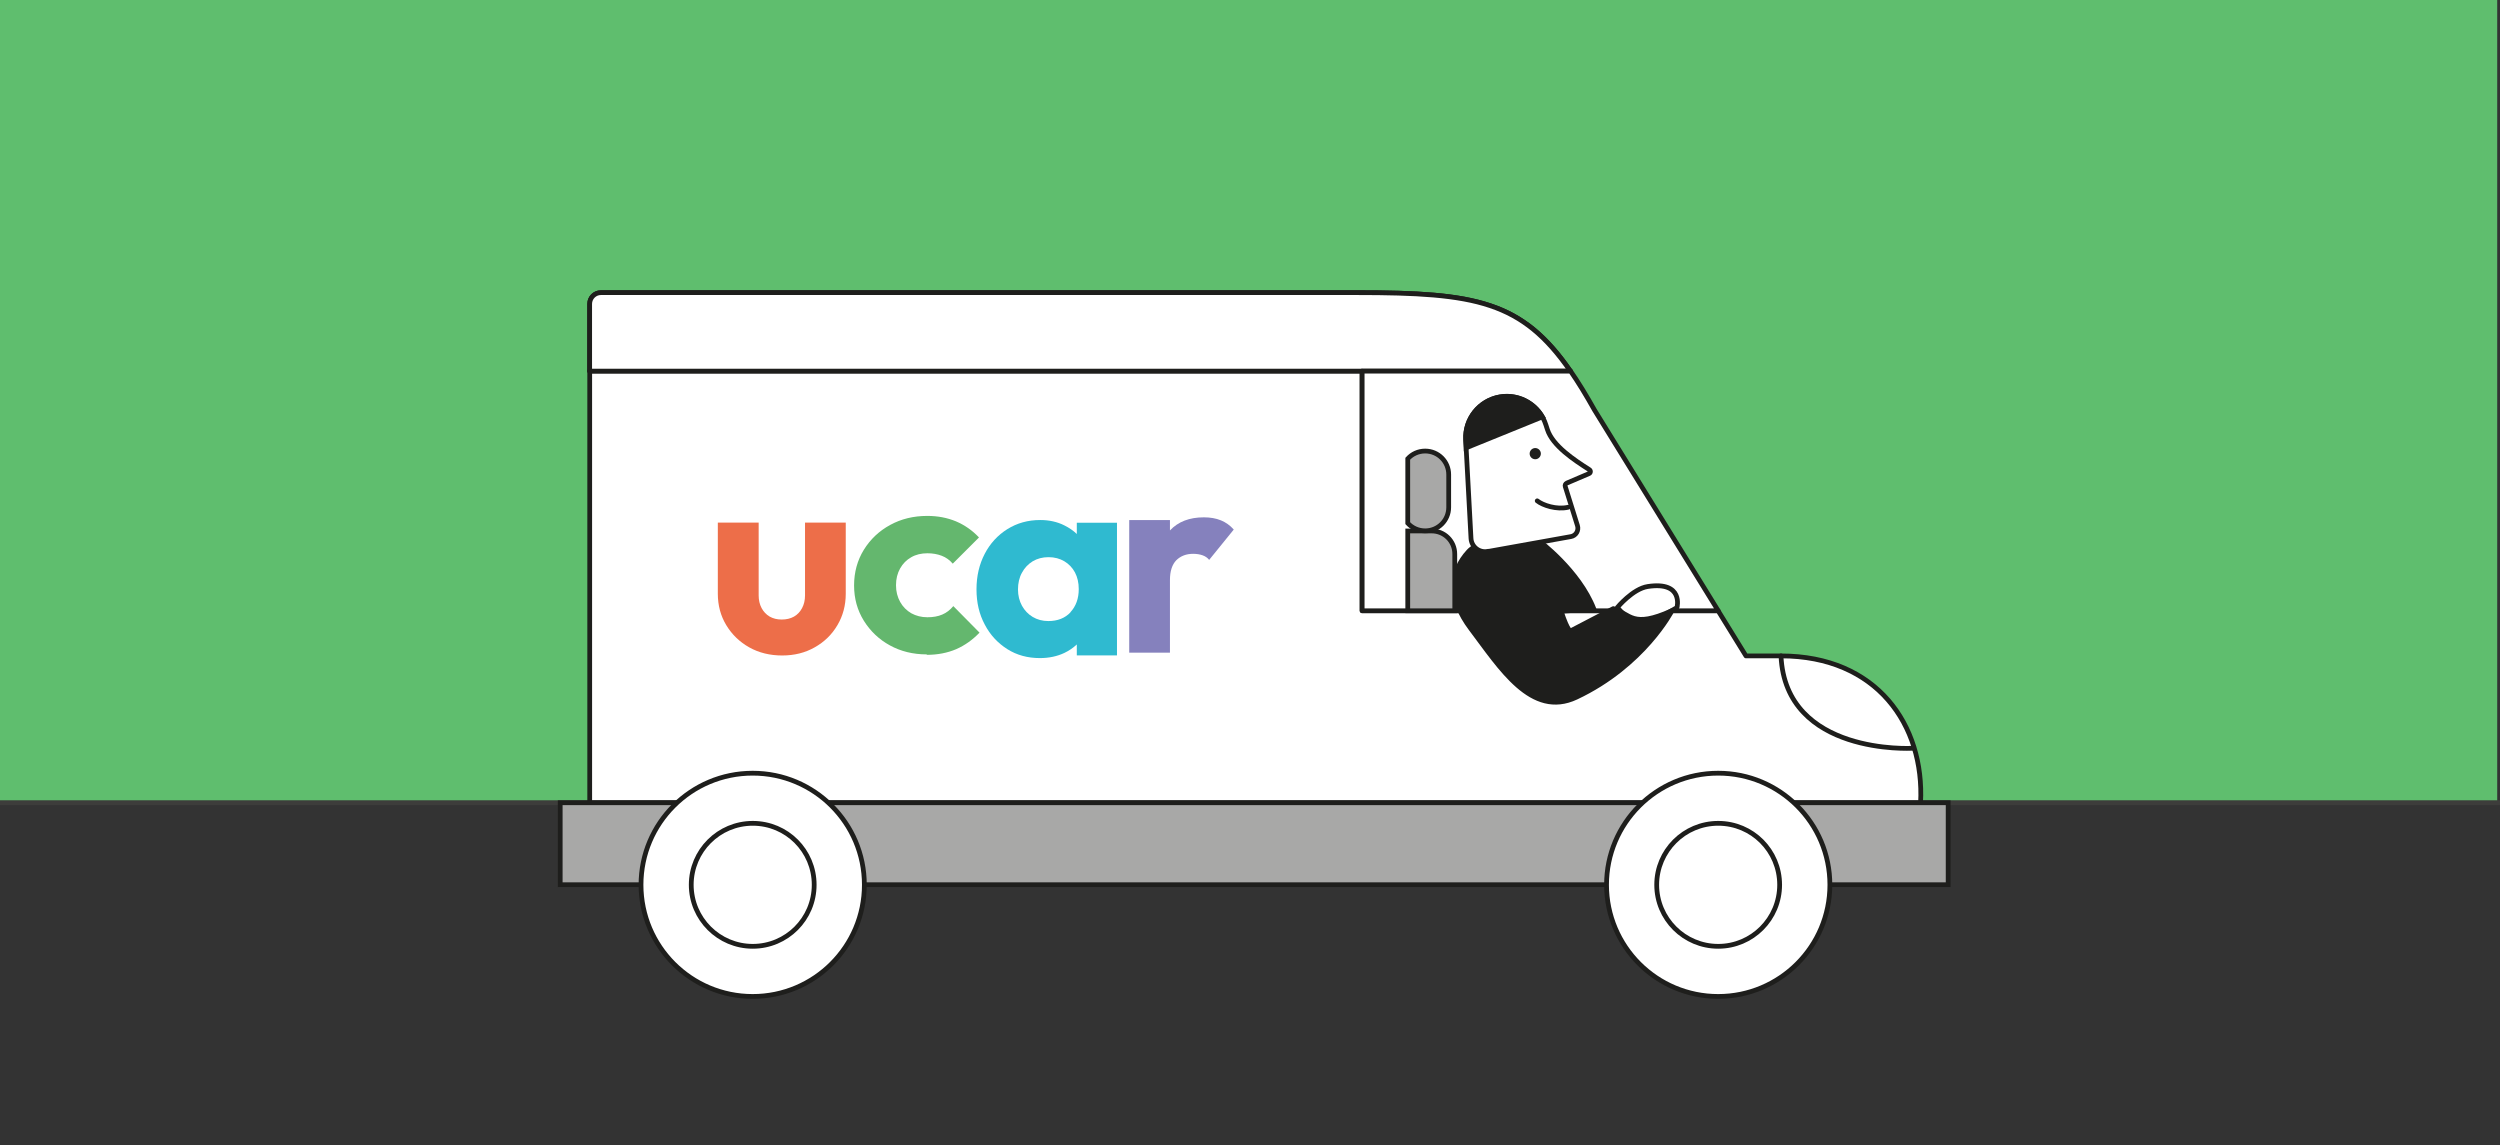 <svg width="299" height="137" viewBox="0 0 299 137" fill="none" xmlns="http://www.w3.org/2000/svg">
<rect x="0" y="0" width="299" height="137" fill="#333333" stroke="none"/>
<rect width="298.667" height="96" fill="#5FBE6E"/>
<g clip-path="url(#clip0_568_13283)">
<path d="M299 96L0 96" stroke="#3D3D3B" stroke-width="0.57" stroke-miterlimit="10" stroke-linecap="round"/>
<path d="M70.523 36.347V44.389H187.823C182.045 36.023 176.513 35 162.288 35H71.871C71.119 35 70.523 35.609 70.523 36.347Z" fill="white"/>
<path d="M70.523 36.347V44.389H187.823C182.045 36.023 176.513 35 162.288 35H71.871C71.119 35 70.523 35.609 70.523 36.347Z" stroke="#1E1E1C" stroke-width="0.57" stroke-linecap="round" stroke-linejoin="round"/>
<path d="M70.529 44.375V96.007H229.701C230.18 86.67 224.441 78.447 213.001 78.447H208.817L205.487 73.046H162.902V44.375H70.516H70.529Z" fill="white"/>
<path d="M70.529 44.375V96.007H229.701C230.18 86.67 224.441 78.447 213.001 78.447H208.817L205.487 73.046H162.902V44.375H70.516H70.529Z" stroke="#1E1E1C" stroke-width="0.57" stroke-linecap="round" stroke-linejoin="round"/>
<path d="M70.523 36.347V44.389H187.823C182.045 36.023 176.513 35 162.288 35H71.871C71.119 35 70.523 35.609 70.523 36.347Z" fill="white"/>
<path d="M70.523 36.347V44.389H187.823C182.045 36.023 176.513 35 162.288 35H71.871C71.119 35 70.523 35.609 70.523 36.347Z" stroke="#1E1E1C" stroke-width="0.57" stroke-linecap="round" stroke-linejoin="round"/>
<path d="M162.914 44.375V73.046H205.499L190.691 49.024C189.706 47.263 188.773 45.735 187.841 44.388H162.927L162.914 44.375Z" fill="white"/>
<path d="M162.914 44.375V73.046H205.499L190.691 49.024C189.706 47.263 188.773 45.735 187.841 44.388H162.927L162.914 44.375Z" stroke="#1E1E1C" stroke-width="0.57" stroke-linecap="round" stroke-linejoin="round"/>
<path d="M233 96.008H67V105.811H233V96.008Z" fill="#A8A8A7"/>
<path d="M233 96.008H67V105.811H233V96.008Z" stroke="#1E1E1C" stroke-width="0.57" stroke-miterlimit="10" stroke-linecap="round"/>
<path d="M192.141 105.824C192.141 98.456 198.126 92.473 205.498 92.473C212.87 92.473 218.855 98.456 218.855 105.824C218.855 113.193 212.87 119.176 205.498 119.176C198.126 119.176 192.141 113.193 192.141 105.824Z" fill="white"/>
<path d="M205.498 119.176C212.875 119.176 218.855 113.198 218.855 105.824C218.855 98.45 212.875 92.473 205.498 92.473C198.121 92.473 192.141 98.45 192.141 105.824C192.141 113.198 198.121 119.176 205.498 119.176Z" stroke="#1E1E1C" stroke-width="0.57" stroke-linecap="round" stroke-linejoin="round"/>
<path d="M76.664 105.824C76.664 98.456 82.65 92.473 90.021 92.473C97.393 92.473 103.378 98.456 103.378 105.824C103.378 113.193 97.393 119.176 90.021 119.176C82.65 119.176 76.664 113.193 76.664 105.824Z" fill="white"/>
<path d="M90.021 119.176C97.398 119.176 103.378 113.198 103.378 105.824C103.378 98.45 97.398 92.473 90.021 92.473C82.644 92.473 76.664 98.45 76.664 105.824C76.664 113.198 82.644 119.176 90.021 119.176Z" stroke="#1E1E1C" stroke-width="0.57" stroke-linecap="round" stroke-linejoin="round"/>
<path d="M82.672 105.824C82.672 101.771 85.963 98.469 90.031 98.469C94.099 98.469 97.376 101.758 97.376 105.824C97.376 109.891 94.086 113.18 90.031 113.18C85.975 113.18 82.672 109.891 82.672 105.824Z" fill="white"/>
<path d="M82.672 105.824C82.672 101.771 85.963 98.469 90.031 98.469C94.099 98.469 97.376 101.758 97.376 105.824C97.376 109.891 94.086 113.18 90.031 113.18C85.975 113.18 82.672 109.891 82.672 105.824Z" stroke="#1E1E1C" stroke-width="0.57" stroke-linecap="round" stroke-linejoin="round"/>
<path d="M198.141 105.824C198.141 101.771 201.431 98.469 205.499 98.469C209.567 98.469 212.845 101.758 212.845 105.824C212.845 109.891 209.555 113.18 205.499 113.18C201.444 113.18 198.141 109.891 198.141 105.824Z" fill="white"/>
<path d="M198.141 105.824C198.141 101.771 201.431 98.469 205.499 98.469C209.567 98.469 212.845 101.758 212.845 105.824C212.845 109.891 209.555 113.18 205.499 113.18C201.444 113.18 198.141 109.891 198.141 105.824Z" stroke="#1E1E1C" stroke-width="0.57" stroke-linecap="round" stroke-linejoin="round"/>
<path d="M228.723 89.494C228.723 89.494 213.539 90.361 213.008 78.447" stroke="#1E1E1C" stroke-width="0.57" stroke-linecap="round" stroke-linejoin="round"/>
<path d="M110.842 78.266C109.209 78.266 107.732 77.904 106.437 77.191C105.128 76.479 104.092 75.482 103.314 74.239C102.537 72.983 102.148 71.584 102.148 70.017C102.148 68.45 102.537 67.013 103.314 65.757C104.092 64.5 105.128 63.516 106.45 62.791C107.771 62.066 109.248 61.703 110.906 61.703C112.15 61.703 113.29 61.923 114.327 62.351C115.363 62.791 116.283 63.425 117.086 64.28L113.951 67.414C113.575 66.974 113.135 66.663 112.63 66.469C112.124 66.275 111.541 66.171 110.919 66.171C110.181 66.171 109.533 66.326 108.976 66.65C108.419 66.961 107.978 67.414 107.655 67.984C107.331 68.567 107.162 69.227 107.162 69.991C107.162 70.755 107.331 71.39 107.655 71.986C107.978 72.568 108.432 73.022 108.989 73.345C109.559 73.656 110.194 73.824 110.919 73.824C111.593 73.824 112.189 73.721 112.694 73.501C113.213 73.281 113.64 72.944 114.016 72.49L117.151 75.663C116.322 76.531 115.389 77.191 114.353 77.645C113.316 78.085 112.15 78.318 110.842 78.318" fill="#64B76E"/>
<path d="M128.047 73.216C127.387 73.928 126.493 74.278 125.379 74.278C124.679 74.278 124.057 74.109 123.513 73.786C122.969 73.462 122.541 73.009 122.23 72.452C121.919 71.882 121.751 71.234 121.751 70.496C121.751 69.758 121.906 69.059 122.23 68.489C122.541 67.906 122.969 67.466 123.513 67.129C124.057 66.805 124.692 66.637 125.405 66.637C126.117 66.637 126.752 66.805 127.296 67.129C127.84 67.453 128.268 67.906 128.566 68.463C128.864 69.033 129.019 69.693 129.019 70.457C129.019 71.584 128.682 72.516 128.022 73.216M128.786 62.519V63.866C128.371 63.464 127.879 63.128 127.309 62.843C126.441 62.403 125.469 62.195 124.407 62.195C122.943 62.195 121.647 62.558 120.481 63.283C119.328 64.008 118.421 64.993 117.774 66.236C117.126 67.479 116.789 68.891 116.789 70.483C116.789 72.076 117.113 73.449 117.774 74.692C118.421 75.935 119.328 76.907 120.468 77.632C121.609 78.357 122.917 78.707 124.368 78.707C125.456 78.707 126.441 78.499 127.309 78.085C127.879 77.813 128.358 77.476 128.786 77.075V78.383H133.592V62.519H128.786Z" fill="#2FBAD0"/>
<path d="M146.028 62.236C145.432 61.99 144.745 61.873 143.981 61.873C142.258 61.873 140.911 62.391 139.926 63.44V62.197H135.055V78.061H139.926V69.371C139.926 68.309 140.185 67.519 140.69 67.001C141.209 66.496 141.869 66.237 142.699 66.237C143.139 66.237 143.515 66.302 143.839 66.418C144.163 66.535 144.422 66.716 144.616 66.962L147.557 63.336C147.116 62.831 146.598 62.469 146.002 62.223" fill="#8581BD"/>
<path d="M96.281 62.506V71.221C96.281 71.778 96.164 72.283 95.931 72.724C95.698 73.164 95.374 73.513 94.959 73.746C94.545 73.98 94.052 74.096 93.495 74.096C92.938 74.096 92.472 73.98 92.057 73.746C91.643 73.501 91.319 73.164 91.086 72.724C90.852 72.283 90.736 71.778 90.736 71.221V62.506H85.852V71.014C85.852 72.4 86.188 73.656 86.862 74.77C87.536 75.883 88.456 76.777 89.609 77.424C90.762 78.072 92.083 78.396 93.547 78.396C95.011 78.396 96.294 78.072 97.434 77.424C98.587 76.777 99.494 75.896 100.155 74.77C100.815 73.656 101.152 72.4 101.152 71.014V62.506H96.268H96.281Z" fill="#ED6E49"/>
<path d="M193.43 72.659C193.43 72.659 195.282 70.419 197.07 70.147C201.41 69.487 200.568 72.659 200.568 72.659L195.956 75.366L193.43 72.659Z" fill="white"/>
<path d="M193.43 72.659C193.43 72.659 195.282 70.419 197.07 70.147C201.41 69.487 200.568 72.659 200.568 72.659L195.956 75.366L193.43 72.659Z" stroke="#1E1E1C" stroke-width="0.57" stroke-linecap="round" stroke-linejoin="round"/>
<path d="M199.966 73.048C199.966 73.048 196.624 79.575 188.513 83.395C183.176 85.908 179.457 79.886 175.921 75.198C173.174 71.559 173.407 68.386 175.649 65.952C176.568 64.955 178.188 64.838 179.768 65.006L183.992 64.631C183.992 64.631 188.85 68.218 190.638 72.854L186.713 73.1C187.555 75.677 187.866 75.444 187.866 75.444L192.957 72.789C195.03 73.45 195.199 75.185 199.94 73.048" fill="#1E1E1C"/>
<path d="M199.966 73.048C199.966 73.048 196.624 79.575 188.513 83.395C183.176 85.908 179.457 79.886 175.921 75.198C173.174 71.559 173.407 68.386 175.649 65.952C176.568 64.955 178.188 64.838 179.768 65.006L183.992 64.631C183.992 64.631 188.85 68.218 190.638 72.854L186.713 73.1C187.555 75.677 187.866 75.444 187.866 75.444L192.957 72.789C195.03 73.45 195.199 75.185 199.94 73.048H199.966Z" stroke="#1E1E1C" stroke-width="0.57" stroke-linecap="round" stroke-linejoin="round"/>
<path d="M177.926 65.964L187.876 64.177C188.485 64.074 188.847 63.452 188.666 62.869L187.202 58.181C187.15 58.026 187.228 57.858 187.383 57.78L190.052 56.64C190.247 56.563 190.273 56.291 190.091 56.174C188.277 55.022 185.686 53.312 185.064 51.357L184.896 50.839C184.157 48.469 181.774 47.031 179.338 47.472C176.902 47.912 175.166 50.1 175.296 52.561L175.931 64.384C175.982 65.394 176.915 66.133 177.913 65.951" fill="white"/>
<path d="M177.926 65.964L187.876 64.177C188.485 64.074 188.847 63.452 188.666 62.869L187.202 58.181C187.15 58.026 187.228 57.858 187.383 57.78L190.052 56.64C190.247 56.563 190.273 56.291 190.091 56.174C188.277 55.022 185.686 53.312 185.064 51.357L184.896 50.839C184.157 48.469 181.774 47.031 179.338 47.472C176.902 47.912 175.166 50.1 175.296 52.561L175.931 64.384C175.982 65.394 176.915 66.133 177.913 65.951L177.926 65.964Z" stroke="#1E1E1C" stroke-width="0.57" stroke-miterlimit="10" stroke-linecap="round"/>
<path d="M175.355 53.558L184.476 49.854C183.44 48.119 181.445 47.122 179.372 47.484C176.923 47.925 175.174 50.126 175.304 52.612L175.355 53.545V53.558Z" fill="#1E1E1C"/>
<path d="M175.355 53.558L184.476 49.854C183.44 48.119 181.445 47.122 179.372 47.484C176.923 47.925 175.174 50.126 175.304 52.612L175.355 53.545V53.558Z" stroke="#1E1E1C" stroke-width="0.57" stroke-miterlimit="10" stroke-linecap="round"/>
<path d="M187.557 60.666C186.171 60.99 184.512 60.433 183.852 59.902" stroke="#1E1E1C" stroke-width="0.57" stroke-miterlimit="10" stroke-linecap="round"/>
<path d="M182.956 54.373C183.02 54.736 183.37 54.982 183.733 54.917C184.095 54.852 184.341 54.503 184.277 54.14C184.212 53.778 183.862 53.532 183.5 53.596C183.137 53.661 182.891 54.011 182.956 54.373Z" fill="#1E1E1C"/>
<path d="M173.99 73.046H168.367V63.502H171.23C172.759 63.502 173.99 64.732 173.99 66.26V73.046Z" fill="#A8A8A7"/>
<path d="M173.99 73.046H168.367V63.502H171.23C172.759 63.502 173.99 64.732 173.99 66.26V73.046Z" stroke="#1E1E1C" stroke-width="0.57" stroke-miterlimit="10" stroke-linecap="round"/>
<path d="M170.453 63.489C169.624 63.489 168.885 63.14 168.367 62.57V54.865C168.885 54.295 169.624 53.945 170.453 53.945C172.008 53.945 173.264 55.202 173.264 56.755V60.679C173.264 62.233 172.008 63.489 170.453 63.489Z" fill="#A8A8A7"/>
<path d="M170.453 63.489C169.624 63.489 168.885 63.14 168.367 62.57V54.865C168.885 54.295 169.624 53.945 170.453 53.945C172.008 53.945 173.264 55.202 173.264 56.755V60.679C173.264 62.233 172.008 63.489 170.453 63.489V63.489Z" stroke="#1E1E1C" stroke-width="0.57" stroke-miterlimit="10" stroke-linecap="round"/>
</g>
<defs>
<clipPath id="clip0_568_13283">
<rect width="299" height="137" fill="white"/>
</clipPath>
</defs>
</svg>
